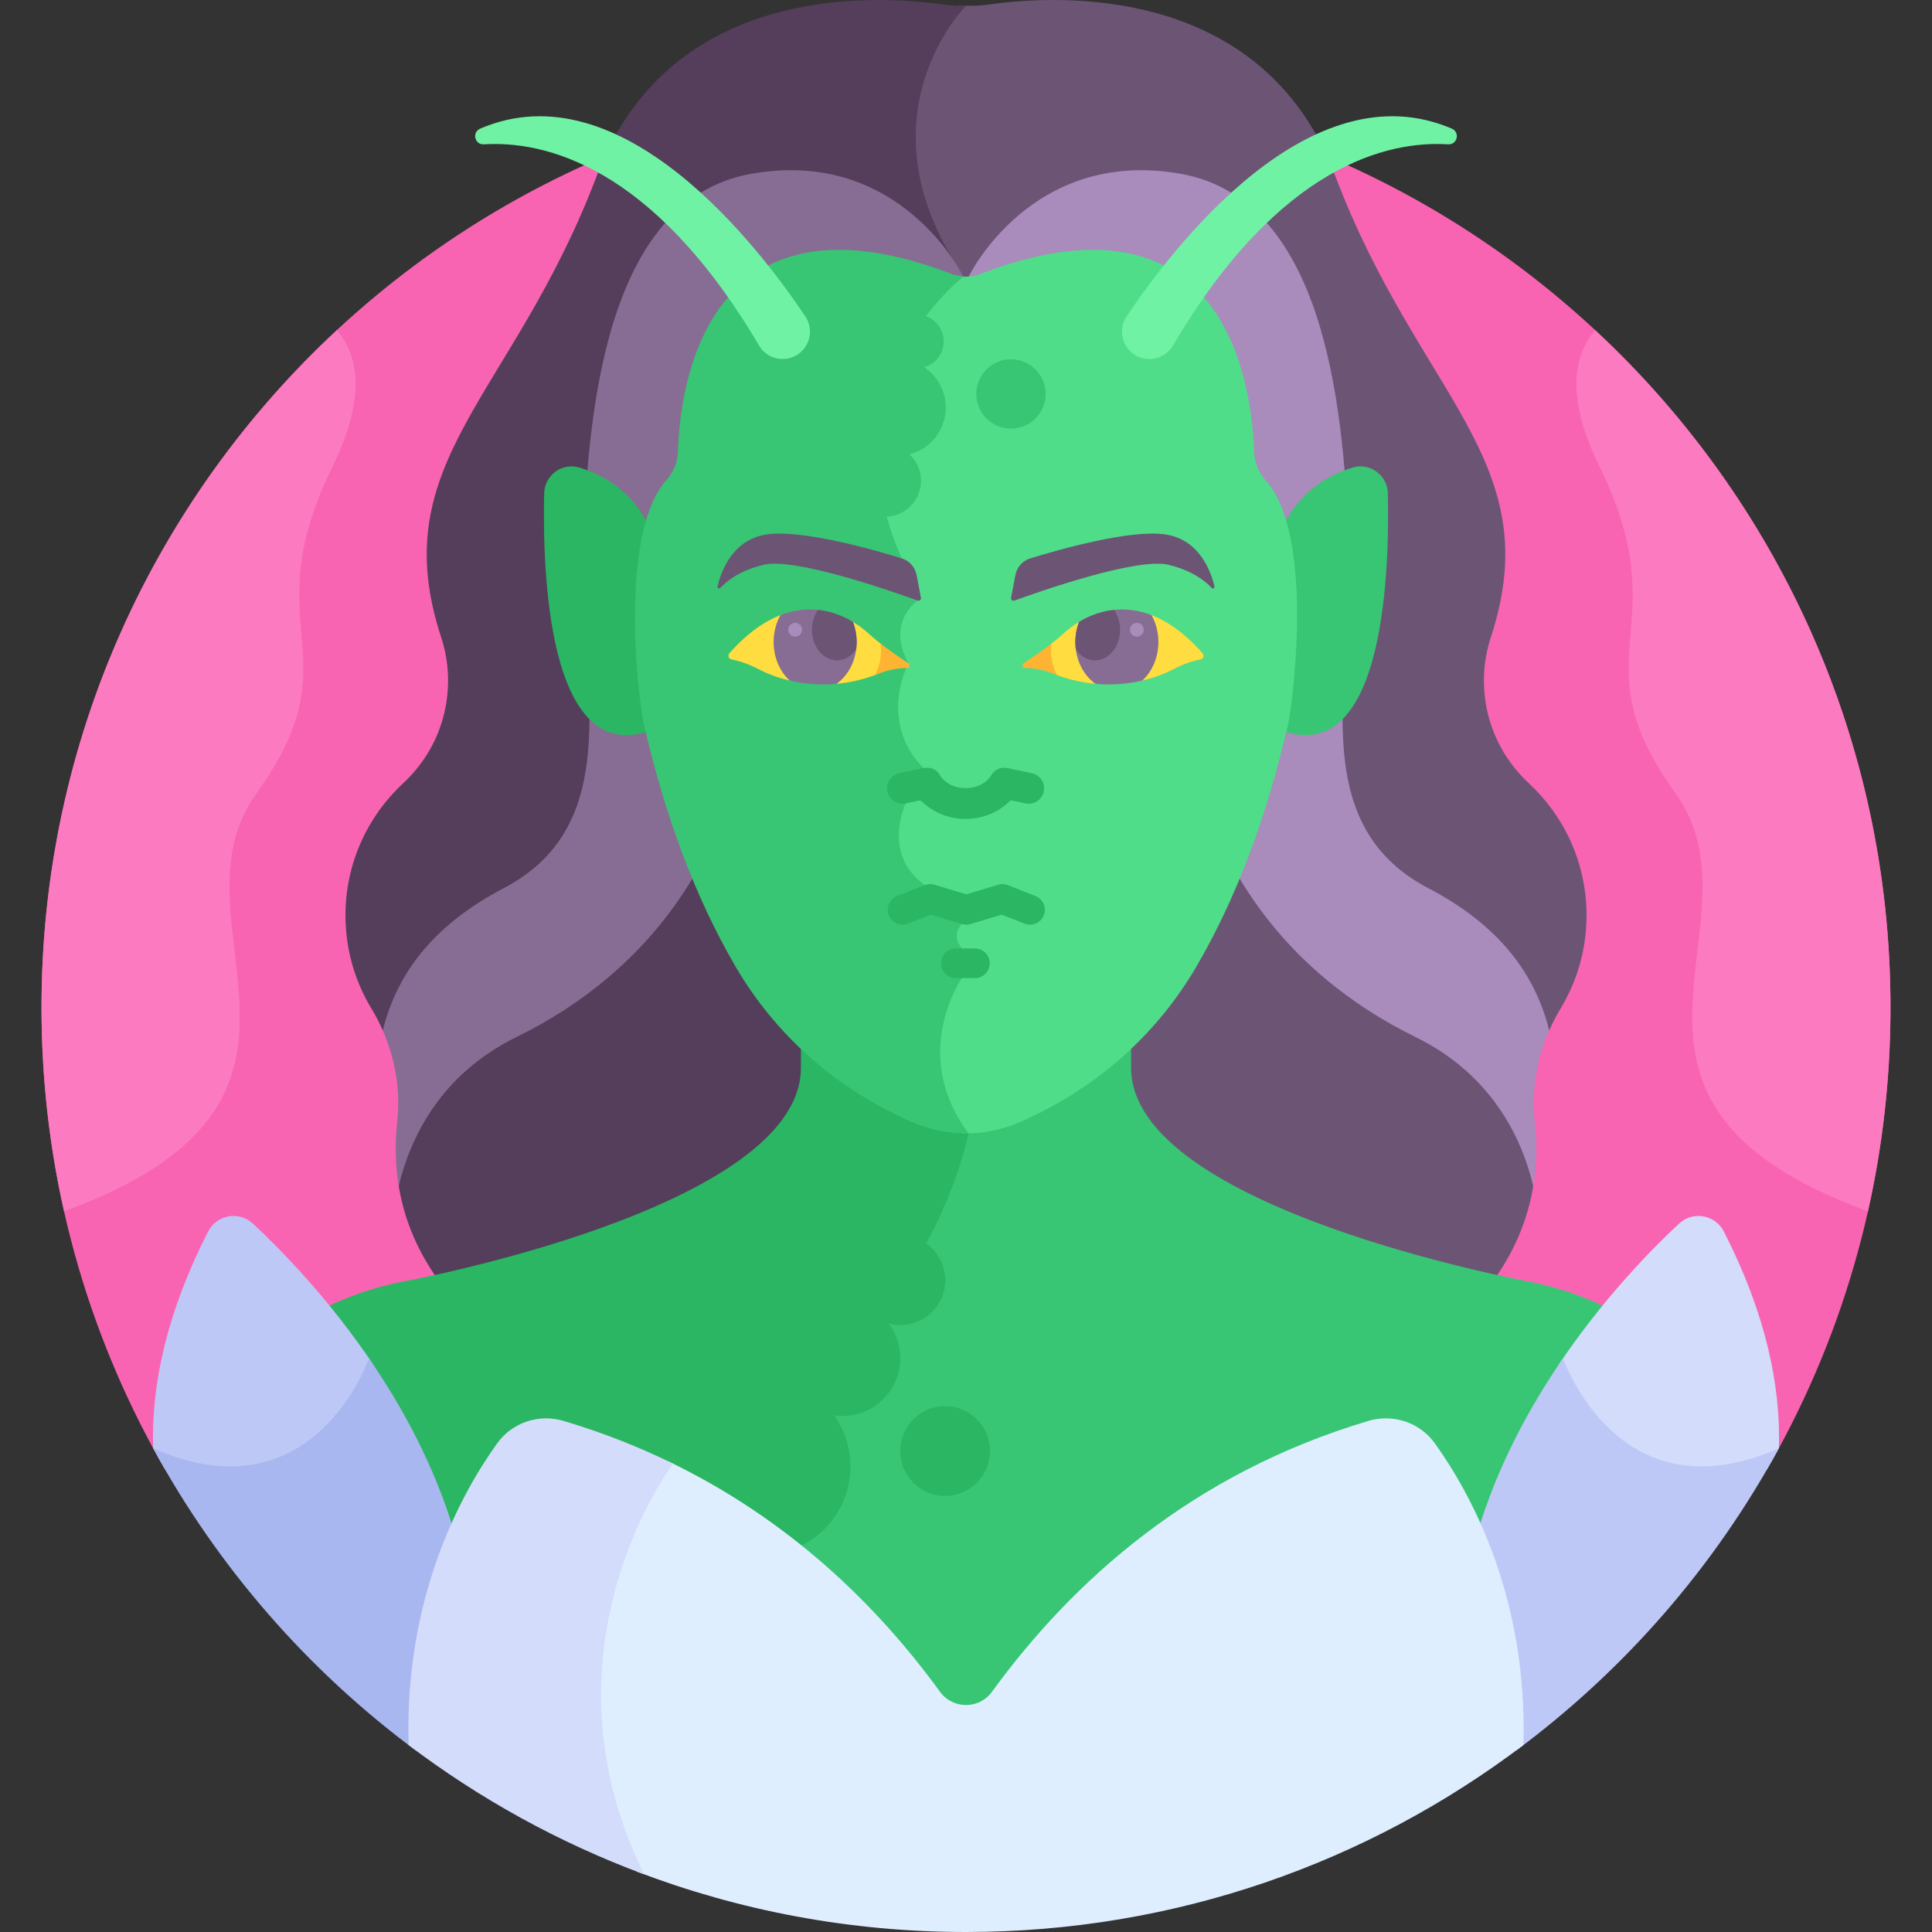 <svg id="Layer_1" enable-background="new 0 0 512 512" height="512" viewBox="0 0 512 512" width="512" xmlns="http://www.w3.org/2000/svg"><rect x="0" y="0" width="512" height="512" fill="#333333" stroke="none"/><g><path d="m40.575 383.792h430.851c18.862-34.718 29.577-74.504 29.577-116.794 0-135.311-109.691-245.002-245.002-245.002s-245.002 109.691-245.002 245.002c-.001 42.289 10.714 82.076 29.576 116.794z" fill="#f964b2"/><path d="m405.184 207.591c-11.546-10.724-14.239-26.113-10.102-38.691 15.395-46.819-19.101-63.799-41.285-122.449-19.29-51-73.864-47.776-91.519-45.285-2.082.294-4.181.404-6.278.368-.722.013-1.443.001-2.165-.023l.081.079c-2.111 2.435-6.982 8.732-10.067 18.122-6.502 19.787.144 37.554 7.001 49.115 1.938 2.803 2.951 4.828 3.106 5.148l.409.849 3.27-.001.409-.848c.656-1.357 16.52-33.17 54.555-26.451 16.624 2.933 28.582 15.987 35.545 38.8 5.608 18.379 7.104 39.273 7.883 59.115.313 7.983-.266 16.485-.826 24.708-1.771 25.987-3.603 52.858 22.631 66.562 17.133 8.95 27.363 20.966 31.275 36.733l.052.158c.823-.379 1.404-.519 1.404-.519.875-1.994 1.876-3.939 3.013-5.816 4.361-7.203 6.871-15.65 6.871-24.685-.001-13.823-5.875-26.269-15.263-34.989z" fill="#6c5475"/><path d="m249.722 1.167c-17.655-2.491-72.229-5.715-91.519 45.285-22.184 58.65-56.679 75.63-41.285 122.449 4.136 12.578 1.444 27.967-10.102 38.691-9.387 8.719-15.262 21.166-15.262 34.99 0 9.035 2.511 17.482 6.872 24.685 1.136 1.877 2.137 3.822 3.013 5.816 0 0 .529.258 1.277.787l.125-.209.054-.217c3.912-15.768 14.143-27.783 31.275-36.733 26.234-13.704 24.402-40.575 22.631-66.562-.561-8.223-1.14-16.725-.826-24.708.779-19.842 2.275-40.736 7.883-59.115 6.963-22.812 18.922-35.866 35.545-38.8 38.036-6.718 53.898 25.094 54.555 26.451l.162.337c.751-.654 1.189-.989 1.189-.989l-2.912-4.831c-23.799-39.555 3.603-66.959 3.603-66.959-2.098.036-4.197-.074-6.278-.368z" fill="#543e5b"/><path d="m405.9 307.632s-.018-.109-.049-.296c-4.091-11.716-12.591-25.308-30.167-33.913-23.027-11.272-61.659-39.643-61.659-103.001v-.4l-20.78-36.14h-60.514c1.005 4.643 2.561 9.521 4.821 14.617l3.836 10.195c-2.186 2.007-7.045 7.863-2.303 17.158l-.218.513c-.075.153-7.258 15.191 4.08 27.465l-4.253 8.413c-.071.143-6.934 14.382 5.377 23.461l8.857 9.274c-.964 1.614-1.513 4.163.473 6.882v6.91c-1.901 3.04-12.733 22.152 1.68 41.922-.853 3.675-5.69 22.506-18.599 40.152h19.518 138.663c6.702-8.77 10.227-17.782 11.667-26.515z" fill="#6c5475"/><path d="m256.693 300.35c-15.832-21.032-1.791-41.137-1.791-41.137v-7.868c-2.999-3.62 0-6.473 0-6.473l-9.836-10.299c-11.585-8.434-5.027-21.663-5.027-21.663l4.727-9.352c-11.792-11.792-4.552-26.531-4.552-26.531l.531-1.246c-6.03-10.976 2.423-16.615 2.423-16.615l-4.212-11.195c-2.173-4.904-3.699-9.602-4.7-14.088h-15.501l-20.581 35.792-.199.348v.4c0 63.357-38.632 91.729-61.659 103.001-17.167 8.405-25.673 21.566-29.872 33.09-.427 4.512-.774 7.816-.774 7.816 1.441 8.733 4.965 17.745 11.667 26.515h121.044c14.124-19.724 18.312-40.495 18.312-40.495z" fill="#543e5b"/><path d="m378.526 235.382c-33.5-17.5-19.695-56.793-21-90-1.304-33.207-5-92.333-44.667-99.333s-56.166 27.276-56.166 27.276l55.833 97.097c0 54.041 28 87.46 62.5 104.349 20.678 10.123 28.418 27.364 31.305 39.559.963-5.838 1.004-11.552.407-16.983-.915-8.315.487-16.662 3.824-24.264-3.675-14.809-13.103-27.811-32.036-37.701z" fill="#a98bbc"/><path d="m133.474 235.382c33.5-17.5 19.695-56.793 21-90 1.304-33.207 5-92.333 44.667-99.333s56.166 27.276 56.166 27.276l-55.832 97.097c0 54.041-28 87.46-62.5 104.349-20.678 10.123-28.418 27.364-31.305 39.559-.963-5.838-1.004-11.552-.407-16.983.915-8.315-.487-16.662-3.825-24.264 3.675-14.809 13.103-27.811 32.036-37.701z" fill="#876d93"/><path d="m367.793 130.72c-.11-4.856-4.881-8.28-9.495-6.764-1.042.342-2.033.704-2.975 1.08-9.168 3.663-15.703 11.811-17.619 21.401 2.524 14.47.874 33.188-.707 43.239-.196.863-.401 1.712-.603 2.566 30.176 15.004 31.901-39.388 31.399-61.522z" fill="#38c674"/><path d="m144.207 130.72c.11-4.856 4.881-8.28 9.495-6.764 1.042.342 2.033.704 2.975 1.08 9.168 3.663 15.703 11.811 17.619 21.401-2.524 14.47-.873 33.188.708 43.239.195.863.401 1.712.603 2.566-30.177 15.004-31.902-39.388-31.4-61.522z" fill="#2ab663"/><path d="m462.419 383.248c-16.077-32.155-44.295-41.133-57.151-43.602 0 0-105.517-19.253-105.517-56.679 0-6.08 0-4.259 0-8.195-10.601 9.477-28.78 21.551-43.751 21.914-1.206-.029-2.435-.142-3.677-.316.798 1.434 1.703 2.876 2.758 4.324-1.251 5.389-11.052 43.365-42.336 62.408-15.086 9.184-33.034 20.509-35.545 23.885l-.021-.017c-.525.69-12.9 17.184-17.622 42.931-3.012 16.423-3.097 38.837 8.059 63.664 27.418 10.609 57.219 16.435 88.384 16.435 89.086 0 167.059-47.551 209.942-118.652-1.098-2.871-2.266-5.588-3.523-8.1z" fill="#38c674"/><path d="m254.161 296.577c-14.597-1.237-31.741-12.714-41.912-21.806v8.195c0 37.426-105.517 56.679-105.517 56.679-12.857 2.469-41.074 11.447-57.151 43.602-1.256 2.513-2.424 5.229-3.522 8.1 28.234 46.812 71.68 83.413 123.492 102.958-27.414-58.773 8.823-106.429 8.823-106.429s.653-2.495 35.153-23.495 43.168-64.032 43.168-64.032c-.952-1.262-1.789-2.521-2.534-3.772z" fill="#2ab663"/><path d="m335.529 127.45c-1.998-2.251-3.097-4.883-3.178-7.606-.309-10.37-2.928-35.752-20.518-47.465-12.477-8.309-30.017-8.222-52.134.259-2.043.784-4.262.891-6.356.333l.01.016c-2.652 2.27-9.774 8.958-15.267 19.565-6.226 12.025-11.368 31.507-.534 55.946l3.836 10.195c-2.186 2.007-7.045 7.863-2.303 17.158l-.218.513c-.075.153-7.258 15.191 4.08 27.465l-4.253 8.413c-.071.143-6.934 14.382 5.377 23.461l8.857 9.274c-.964 1.614-1.513 4.163.473 6.882v6.91c-1.889 3.021-12.586 21.913 1.423 41.55 5.197.171 10.425-.781 15.269-2.877 20.003-8.654 36.245-22.93 46.969-41.284 10.563-18.075 18.807-39.98 24.51-65.148 2.469-15.693 5.098-51.005-6.043-63.56z" fill="#50dd89"/><path d="m254.902 259.213v-7.868c-2.999-3.62 0-6.473 0-6.473l-9.836-10.299c-11.585-8.434-5.027-21.663-5.027-21.663l4.727-9.352c-11.792-11.792-4.552-26.531-4.552-26.531l.531-1.246c-6.03-10.976 2.423-16.615 2.423-16.615l-4.212-11.195c-20.57-46.412 16.351-74.646 16.351-74.646l-.02-.032c-1.015-.07-2.023-.283-2.99-.654-22.117-8.479-39.657-8.566-52.133-.26-17.59 11.713-20.209 37.097-20.518 47.466-.081 2.725-1.18 5.355-3.179 7.606-11.015 12.412-8.602 48.676-6.033 63.606 5.691 25.12 13.935 47.023 24.499 65.104 10.725 18.354 26.967 32.63 46.969 41.284 4.692 2.029 9.743 2.985 14.778 2.889-15.811-21.027-1.778-41.121-1.778-41.121z" fill="#38c674"/><g><path d="m318.685 173.106c-4.836-5.455-9.503-8.605-13.828-10.21.849 2.048 1.325 4.422 1.299 6.949-.043 4.289-1.521 8.095-3.798 10.592 3.602-.809 6.418-1.982 8.154-2.882 3.515-1.823 6.167-2.547 7.742-2.835.656-.12.91-1.074.431-1.614z" fill="#ffdd40"/></g><path d="m278.323 171.974c-.026 2.538.545 4.888 1.527 6.822 3.732 1.409 7.314 2.159 10.647 2.446-2.782-2.489-4.603-6.797-4.553-11.68.018-1.845.307-3.598.805-5.2-2.156 1.188-3.898 2.558-5.132 3.712-.905.847-2.033 1.765-3.223 2.68-.038.401-.066.806-.071 1.22z" fill="#ffdd40"/><g><path d="m278.657 170.556c-2.571 1.994-5.529 3.995-7.402 5.225-.505.332-.309 1.234.27 1.242l.262.003c2.461.033 4.905.518 7.234 1.454.393.158.783.303 1.174.446-1.064-1.822-1.693-4.136-1.668-6.652.006-.586.056-1.158.13-1.718z" fill="#ffb332"/></g><g><path d="m285.948 164.822c-.606 1.577-.953 3.323-.971 5.164-.047 4.765 2.108 8.955 5.353 11.241 4.708.425 8.927-.061 12.389-.874 2.561-2.334 4.225-5.965 4.266-10.068.027-2.688-.647-5.193-1.822-7.278-7.864-3.038-14.615-.942-19.215 1.815z" fill="#876d93"/></g><g><path d="m296.829 166.895c0-2.012-.602-3.849-1.595-5.266-3.623.383-6.775 1.689-9.286 3.194-.606 1.577-.954 3.323-.972 5.164-.007.71.041 1.406.128 2.086 1.216 1.789 3.048 2.929 5.098 2.929 3.66 0 6.627-3.63 6.627-8.107z" fill="#6c5475"/></g><g><path d="m303.107 166.89c0 1.013-.821 1.834-1.834 1.834s-1.834-.821-1.834-1.834.821-1.834 1.834-1.834 1.834.821 1.834 1.834z" fill="#a98bbc"/></g><g><path d="m321.85 155.431c-.872-3.767-3.858-12.447-13.026-13.806-9.257-1.372-28.146 3.995-35.779 6.345-2.034.626-3.553 2.326-3.952 4.416l-1.149 6.024c-.098.511.399.934.888.755 5.763-2.103 32.32-11.511 40.784-9.494 6.454 1.539 9.931 4.44 11.5 6.148.297.325.833.041.734-.388z" fill="#6c5475"/></g><g><path d="m193.315 173.106c4.836-5.455 9.503-8.605 13.828-10.21-.849 2.048-1.325 4.422-1.299 6.949.044 4.289 1.521 8.095 3.798 10.592-3.602-.809-6.418-1.982-8.154-2.882-3.515-1.823-6.167-2.547-7.742-2.835-.656-.12-.91-1.074-.431-1.614z" fill="#ffdd40"/></g><path d="m232.382 178.708c.936-2.011 1.475-4.398 1.449-6.963-.003-.286-.02-.567-.038-.847-1.26-.962-2.457-1.932-3.41-2.823-1.234-1.154-2.976-2.524-5.132-3.712.498 1.602.786 3.355.805 5.2.049 4.883-1.772 9.191-4.553 11.68 3.402-.294 7.063-1.068 10.879-2.535z" fill="#ffdd40"/><g><path d="m233.343 170.556c2.571 1.994 5.529 3.995 7.402 5.225.505.332.309 1.234-.269 1.242l-.262.003c-2.461.033-4.905.518-7.234 1.454-.393.158-.783.303-1.174.446 1.064-1.822 1.693-4.136 1.668-6.652-.007-.586-.057-1.158-.131-1.718z" fill="#ffb332"/></g><g><path d="m226.052 164.822c.606 1.577.954 3.323.972 5.164.047 4.765-2.108 8.955-5.353 11.241-4.708.425-8.927-.061-12.389-.874-2.561-2.334-4.225-5.965-4.266-10.068-.026-2.688.648-5.193 1.822-7.278 7.863-3.038 14.614-.942 19.214 1.815z" fill="#876d93"/></g><g><path d="m215.171 166.895c0-2.012.602-3.849 1.595-5.266 3.623.383 6.775 1.689 9.286 3.194.607 1.577.954 3.323.972 5.164.007.71-.041 1.406-.128 2.086-1.216 1.789-3.048 2.929-5.098 2.929-3.66 0-6.627-3.63-6.627-8.107z" fill="#6c5475"/></g><g><path d="m208.893 166.89c0 1.013.821 1.834 1.834 1.834s1.834-.821 1.834-1.834-.821-1.834-1.834-1.834-1.834.821-1.834 1.834z" fill="#a98bbc"/></g><g><path d="m190.15 155.431c.872-3.767 3.858-12.447 13.027-13.806 9.257-1.372 28.146 3.995 35.779 6.345 2.033.626 3.553 2.326 3.952 4.416l1.149 6.024c.097.511-.399.934-.888.755-5.763-2.103-32.32-11.511-40.784-9.494-6.454 1.539-9.931 4.44-11.5 6.148-.298.325-.834.041-.735-.388z" fill="#6c5475"/></g><path d="m237.749 237.457 7.316-2.885c.823-.324 1.732-.362 2.578-.106l8.431 2.543 8.431-2.543c.847-.255 1.756-.218 2.579.106l7.316 2.885c2.021.797 3.014 3.081 2.217 5.103-.795 2.015-3.075 3.016-5.103 2.217l-6.045-2.384-8.223 2.479c-.796.249-1.627.231-2.346-.001l-8.221-2.479-6.045 2.384c-2.018.794-4.303-.19-5.103-2.217-.796-2.02.197-4.305 2.218-5.102z" fill="#2ab663"/><path d="m253.313 251.345h5.049c2.173 0 3.934 1.761 3.934 3.934s-1.761 3.934-3.934 3.934h-5.049c-2.173 0-3.934-1.761-3.934-3.934s1.761-3.934 3.934-3.934z" fill="#2ab663"/><path d="m238.354 204.907 6.412-1.35c1.845-.386 3.559.376 4.377 1.942 1.374 2.13 3.889 3.37 6.759 3.37 2.868 0 5.382-1.239 6.725-3.316.849-1.619 2.566-2.381 4.409-1.996l6.411 1.35c2.206.465 3.623 2.638 3.159 4.843-.463 2.204-2.635 3.622-4.843 3.159l-3.574-.753c-.046-.01-.092-.014-.138-.014-.174 0-.344.068-.471.193-6.331 6.254-17.027 6.253-23.357.001-.16-.159-.39-.226-.61-.18l-3.574.753c-2.207.461-4.379-.955-4.843-3.159-.465-2.205.952-4.378 3.158-4.843z" fill="#2ab663"/><path d="m301.436 94.418c3.397 1.646 7.49.404 9.406-2.848 28.278-47.974 57.142-54.291 72.929-53.323 2.445.15 3.22-3.192.969-4.158-37.531-16.103-73.835 31.343-86.179 49.787-2.445 3.653-1.08 8.625 2.875 10.542z" fill="#70f2a4"/><path d="m210.564 94.418c-3.397 1.646-7.489.404-9.406-2.848-28.278-47.974-57.142-54.291-72.929-53.323-2.445.15-3.22-3.192-.969-4.158 37.531-16.103 73.835 31.343 86.179 49.787 2.444 3.653 1.08 8.625-2.875 10.542z" fill="#70f2a4"/><path d="m43.725 389.404c36.55 11.239 52.034-20.691 55.045-27.994-11.528-17.102-24.071-29.984-31.741-37.139-3.672-3.425-9.592-2.357-11.877 2.114-11.035 21.592-15.084 40.693-14.577 57.406 1.025 1.887 2.077 3.757 3.15 5.613z" fill="#bec8f7"/><path d="m120.5 406.358c-5.208-17.587-13.708-33.285-22.72-46.404 0 0-14.657 42.747-57.206 23.837 17.142 31.553 41.021 58.91 69.697 80.163.504-21.489 4.906-44.93 10.229-57.596z" fill="#a8b7ef"/><path d="m468.275 389.404c-36.55 11.239-52.034-20.691-55.045-27.994 11.528-17.102 24.071-29.984 31.741-37.139 3.672-3.425 9.592-2.357 11.877 2.114 11.035 21.592 15.084 40.693 14.577 57.406-1.025 1.887-2.077 3.757-3.15 5.613z" fill="#d3dcfb"/><path d="m391.5 406.358c5.208-17.587 13.708-33.285 22.72-46.404 0 0 14.657 42.747 57.206 23.837-17.143 31.553-41.021 58.91-69.697 80.163-.504-21.489-4.906-44.93-10.229-57.596z" fill="#bec8f7"/><path d="m422.725 87.497c-5.641 6.571-7.946 17.6 1.134 36.096 21.333 43.456-6.333 49.843 20.167 86.649 24.93 34.626-30.042 81.193 51.003 110.763 3.909-17.376 5.973-35.451 5.973-54.007 0-70.906-30.133-134.763-78.277-179.501z" fill="#fb7ac0"/><path d="m89.275 87.497c5.641 6.571 7.946 17.6-1.134 36.096-21.333 43.456 6.333 49.843-20.167 86.649-24.93 34.626 30.042 81.193-51.003 110.763-3.909-17.376-5.974-35.451-5.974-54.007.001-70.906 30.134-134.763 78.278-179.501z" fill="#fb7ac0"/><g fill="#38c674"><circle cx="243.009" cy="90.471" r="7.089"/><ellipse cx="267.931" cy="104.338" rx="9.195" ry="9.195" transform="matrix(.952 -.306 .306 .952 -19.079 87.056)"/><ellipse cx="237.812" cy="107.929" rx="12.786" ry="12.786" transform="matrix(.832 -.555 .555 .832 -19.903 150.194)"/><circle cx="234.552" cy="127.408" r="9.527"/></g><ellipse cx="238.579" cy="339.282" fill="#2ab663" rx="11.892" ry="11.892" transform="matrix(.925 -.38 .38 .925 -111.012 116.082)"/><circle cx="250.471" cy="384.538" fill="#2ab663" r="11.892"/><ellipse cx="201.766" cy="388.542" fill="#2ab663" rx="23.394" ry="23.394" transform="matrix(.88 -.476 .476 .88 -160.534 142.752)"/><circle cx="223.299" cy="359.954" fill="#2ab663" r="15.279"/><path d="m380.246 382.501c-3.983-5.547-11.06-7.891-17.606-5.942-46.759 13.919-78.506 42.567-99.744 71.771-3.413 4.694-10.378 4.694-13.792 0-16.756-23.04-40.06-45.728-72.108-61.116-1.617 2.196-12.963 18.278-17.439 42.686-3.11 16.956-3.098 40.298 9.184 66.087 27.107 10.34 56.518 16.013 87.259 16.013 55.482 0 106.648-18.452 147.719-49.54 1.154-39.387-14.066-66.857-23.473-79.959z" fill="#deeeff"/><path d="m178.372 387.877c-8.963-4.396-18.615-8.223-29.013-11.318-6.545-1.949-13.622.395-17.605 5.942-9.407 13.102-24.627 40.573-23.473 79.959 18.863 14.278 39.861 25.881 62.423 34.265-29.576-59.879 7.668-108.847 7.668-108.848z" fill="#d3dcfb"/></g></svg>